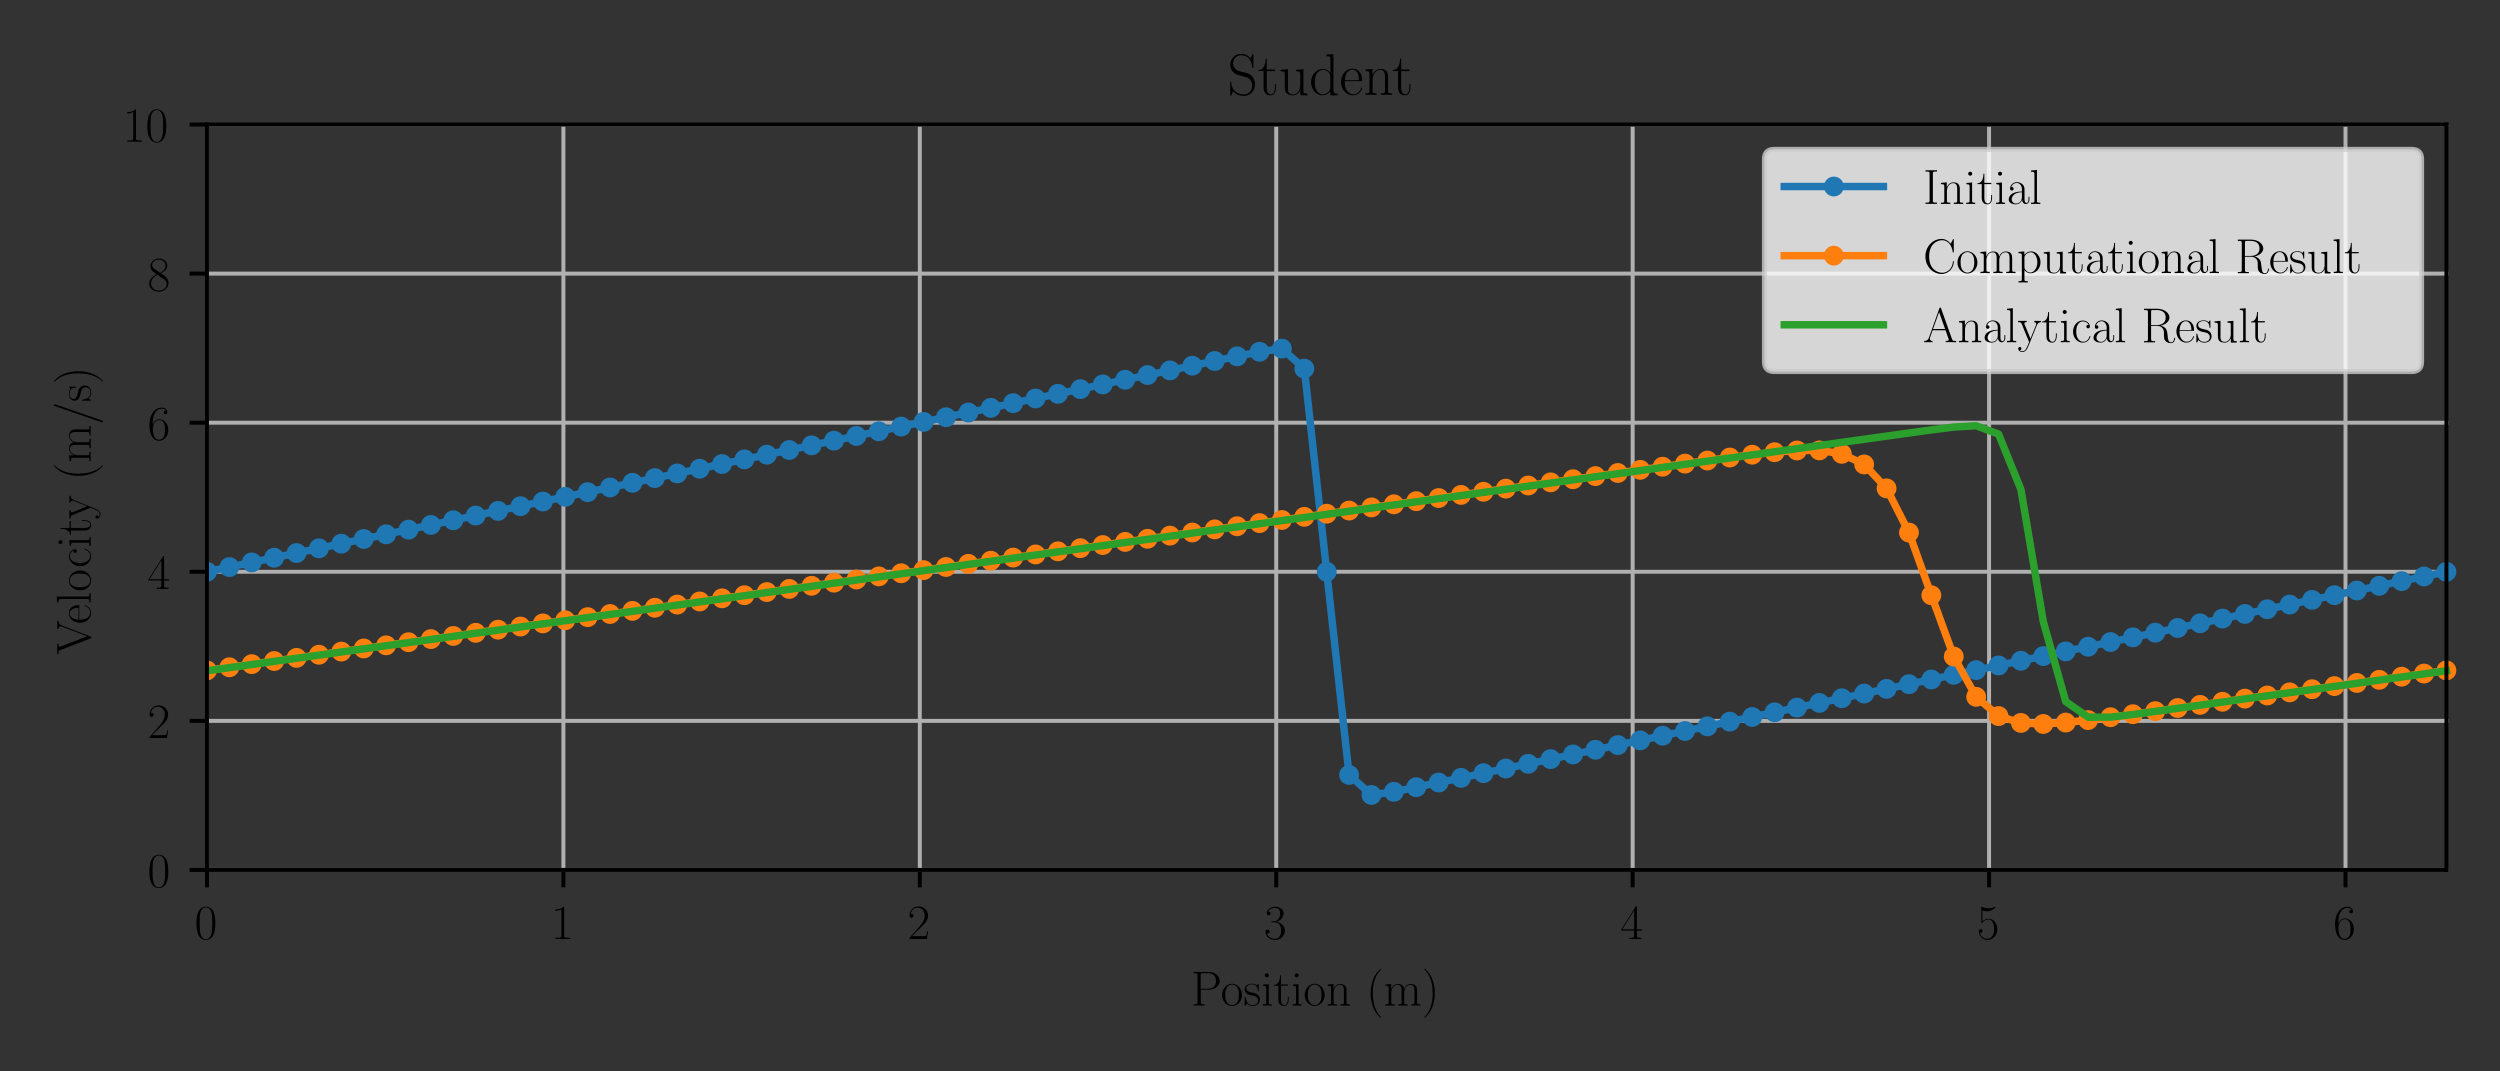 <?xml version="1.0" encoding="utf-8" standalone="no"?>
<!DOCTYPE svg PUBLIC "-//W3C//DTD SVG 1.1//EN"
  "http://www.w3.org/Graphics/SVG/1.1/DTD/svg11.dtd">
<!-- Created with matplotlib (https://matplotlib.org/) -->
<svg height="50%" version="1.1" viewBox="0 0 504 216" width="50%" xmlns="http://www.w3.org/2000/svg" xmlns:xlink="http://www.w3.org/1999/xlink">
 <rect x="0" y="0" width="504" height="216" fill="#333333" stroke="none"/>
 <defs>
  <style type="text/css">
*{stroke-linecap:butt;stroke-linejoin:round;}
  </style>
 </defs>
 <g id="figure_1">
  <g id="patch_1">
   <path d="M 0 216 
L 504 216 
L 504 0 
L 0 0 
z
" style="fill:none;"/>
  </g>
  <g id="axes_1">
   <g id="patch_2">
    <path d="M 41.725 175.382 
L 493.2 175.382 
L 493.2 25.102 
L 41.725 25.102 
z
" style="fill:none;"/>
   </g>
   <g id="matplotlib.axis_1">
    <g id="xtick_1">
     <g id="line2d_1">
      <path clip-path="url(#p6818747435)" d="M 41.725 175.382 
L 41.725 25.102 
" style="fill:none;stroke:#b0b0b0;stroke-linecap:square;stroke-width:0.8;"/>
     </g>
     <g id="line2d_2">
      <defs>
       <path d="M 0 0 
L 0 3.5 
" id="m87ad974ccc" style="stroke:#000000;stroke-width:0.8;"/>
      </defs>
      <g>
       <use style="stroke:#000000;stroke-width:0.8;" x="41.725" xlink:href="#m87ad974ccc" y="175.382"/>
      </g>
     </g>
     <g id="text_1">
      <!-- $0$ -->
      <defs>
       <path d="M 42 31.641 
C 42 37.75 41.906 48.125 37.703 56.109 
C 34 63.109 28.094 65.594 22.906 65.594 
C 18.094 65.594 12 63.406 8.203 56.203 
C 4.203 48.719 3.797 39.438 3.797 31.641 
C 3.797 25.953 3.906 17.281 7 9.672 
C 11.297 -0.609 19 -2 22.906 -2 
C 27.5 -2 34.5 -0.109 38.594 9.375 
C 41.594 16.281 42 24.359 42 31.641 
z
M 22.906 -0.406 
C 16.5 -0.406 12.703 5.078 11.297 12.688 
C 10.203 18.562 10.203 27.156 10.203 32.75 
C 10.203 40.438 10.203 46.828 11.5 52.922 
C 13.406 61.391 19 64 22.906 64 
C 27 64 32.297 61.297 34.203 53.125 
C 35.5 47.438 35.594 40.734 35.594 32.75 
C 35.594 26.25 35.594 18.266 34.406 12.375 
C 32.297 1.484 26.406 -0.406 22.906 -0.406 
z
" id="CMR17-48"/>
      </defs>
      <g transform="translate(39.235 189.3)scale(0.1 -0.1)">
       <use transform="scale(0.996)" xlink:href="#CMR17-48"/>
      </g>
     </g>
    </g>
    <g id="xtick_2">
     <g id="line2d_3">
      <path clip-path="url(#p6818747435)" d="M 113.58 175.382 
L 113.58 25.102 
" style="fill:none;stroke:#b0b0b0;stroke-linecap:square;stroke-width:0.8;"/>
     </g>
     <g id="line2d_4">
      <g>
       <use style="stroke:#000000;stroke-width:0.8;" x="113.58" xlink:href="#m87ad974ccc" y="175.382"/>
      </g>
     </g>
     <g id="text_2">
      <!-- $1$ -->
      <defs>
       <path d="M 26.594 63.406 
C 26.594 65.5 26.5 65.5 25.094 65.5 
C 21.203 61.188 15.297 59.797 9.703 59.797 
C 9.406 59.797 8.906 59.797 8.797 59.5 
C 8.703 59.297 8.703 59.094 8.703 57 
C 11.797 57 17 57.594 21 59.984 
L 21 7.203 
C 21 3.688 20.797 2.5 12.203 2.5 
L 9.203 2.5 
L 9.203 0 
C 14 0 19 0 23.797 0 
C 28.594 0 33.594 0 38.406 0 
L 38.406 2.5 
L 35.406 2.5 
C 26.797 2.5 26.594 3.594 26.594 7.156 
z
" id="CMR17-49"/>
      </defs>
      <g transform="translate(111.089 189.3)scale(0.1 -0.1)">
       <use transform="scale(0.996)" xlink:href="#CMR17-49"/>
      </g>
     </g>
    </g>
    <g id="xtick_3">
     <g id="line2d_5">
      <path clip-path="url(#p6818747435)" d="M 185.434 175.382 
L 185.434 25.102 
" style="fill:none;stroke:#b0b0b0;stroke-linecap:square;stroke-width:0.8;"/>
     </g>
     <g id="line2d_6">
      <g>
       <use style="stroke:#000000;stroke-width:0.8;" x="185.434" xlink:href="#m87ad974ccc" y="175.382"/>
      </g>
     </g>
     <g id="text_3">
      <!-- $2$ -->
      <defs>
       <path d="M 41.703 15.453 
L 39.906 15.453 
C 38.906 8.375 38.094 7.172 37.703 6.562 
C 37.203 5.766 30 5.766 28.594 5.766 
L 9.406 5.766 
C 13 9.672 20 16.75 28.5 24.953 
C 34.594 30.734 41.703 37.531 41.703 47.422 
C 41.703 59.219 32.297 66 21.797 66 
C 10.797 66 4.094 56.312 4.094 47.344 
C 4.094 43.438 7 42.938 8.203 42.938 
C 9.203 42.938 12.203 43.547 12.203 47.031 
C 12.203 50.109 9.594 51 8.203 51 
C 7.594 51 7 50.906 6.594 50.703 
C 8.5 59.219 14.297 63.406 20.406 63.406 
C 29.094 63.406 34.797 56.516 34.797 47.422 
C 34.797 38.734 29.703 31.25 24 24.75 
L 4.094 2.281 
L 4.094 0 
L 39.297 0 
z
" id="CMR17-50"/>
      </defs>
      <g transform="translate(182.944 189.3)scale(0.1 -0.1)">
       <use transform="scale(0.996)" xlink:href="#CMR17-50"/>
      </g>
     </g>
    </g>
    <g id="xtick_4">
     <g id="line2d_7">
      <path clip-path="url(#p6818747435)" d="M 257.289 175.382 
L 257.289 25.102 
" style="fill:none;stroke:#b0b0b0;stroke-linecap:square;stroke-width:0.8;"/>
     </g>
     <g id="line2d_8">
      <g>
       <use style="stroke:#000000;stroke-width:0.8;" x="257.289" xlink:href="#m87ad974ccc" y="175.382"/>
      </g>
     </g>
     <g id="text_4">
      <!-- $3$ -->
      <defs>
       <path d="M 22.094 33.703 
C 31 33.703 34.906 25.969 34.906 17.031 
C 34.906 5 28.5 0.391 22.703 0.391 
C 17.406 0.391 8.797 3.031 6.094 10.828 
C 6.594 10.625 7.094 10.625 7.594 10.625 
C 10 10.625 11.797 12.219 11.797 14.812 
C 11.797 17.703 9.594 19 7.594 19 
C 5.906 19 3.297 18.203 3.297 14.469 
C 3.297 5.234 12.297 -2 22.906 -2 
C 34 -2 42.5 6.719 42.5 16.953 
C 42.5 26.672 34.5 33.703 25 34.797 
C 32.594 36.375 39.906 43.062 39.906 52.016 
C 39.906 59.688 32 65.297 23 65.297 
C 13.906 65.297 5.906 59.828 5.906 52.016 
C 5.906 48.594 8.5 48 9.797 48 
C 11.906 48 13.703 49.297 13.703 51.891 
C 13.703 54.469 11.906 55.766 9.797 55.766 
C 9.406 55.766 8.906 55.766 8.5 55.578 
C 11.406 61.859 19.297 63 22.797 63 
C 26.297 63 32.906 61.328 32.906 51.875 
C 32.906 49.109 32.5 44.188 29.094 39.844 
C 26.094 36 22.703 36 19.406 35.688 
C 18.906 35.688 16.594 35.453 16.203 35.453 
C 15.5 35.359 15.094 35.266 15.094 34.5 
C 15.094 33.797 15.203 33.703 17.203 33.703 
z
" id="CMR17-51"/>
      </defs>
      <g transform="translate(254.798 189.3)scale(0.1 -0.1)">
       <use transform="scale(0.996)" xlink:href="#CMR17-51"/>
      </g>
     </g>
    </g>
    <g id="xtick_5">
     <g id="line2d_9">
      <path clip-path="url(#p6818747435)" d="M 329.143 175.382 
L 329.143 25.102 
" style="fill:none;stroke:#b0b0b0;stroke-linecap:square;stroke-width:0.8;"/>
     </g>
     <g id="line2d_10">
      <g>
       <use style="stroke:#000000;stroke-width:0.8;" x="329.143" xlink:href="#m87ad974ccc" y="175.382"/>
      </g>
     </g>
     <g id="text_5">
      <!-- $4$ -->
      <defs>
       <path d="M 33.594 64.406 
C 33.594 66.5 33.5 66.5 31.703 66.5 
L 2 19.594 
L 2 17 
L 27.797 17 
L 27.797 7.141 
C 27.797 3.5 27.594 2.5 20.594 2.5 
L 18.703 2.5 
L 18.703 0 
C 21.906 0 27.297 0 30.703 0 
C 34.094 0 39.5 0 42.703 0 
L 42.703 2.5 
L 40.797 2.5 
C 33.797 2.5 33.594 3.5 33.594 7.141 
L 33.594 17 
L 43.797 17 
L 43.797 19.594 
L 33.594 19.594 
z
M 28.094 57.859 
L 28.094 19.594 
L 4 19.594 
z
" id="CMR17-52"/>
      </defs>
      <g transform="translate(326.652 189.3)scale(0.1 -0.1)">
       <use transform="scale(0.996)" xlink:href="#CMR17-52"/>
      </g>
     </g>
    </g>
    <g id="xtick_6">
     <g id="line2d_11">
      <path clip-path="url(#p6818747435)" d="M 400.997 175.382 
L 400.997 25.102 
" style="fill:none;stroke:#b0b0b0;stroke-linecap:square;stroke-width:0.8;"/>
     </g>
     <g id="line2d_12">
      <g>
       <use style="stroke:#000000;stroke-width:0.8;" x="400.997" xlink:href="#m87ad974ccc" y="175.382"/>
      </g>
     </g>
     <g id="text_6">
      <!-- $5$ -->
      <defs>
       <path d="M 11.406 57.688 
C 12.406 57.281 16.5 56 20.703 56 
C 30 56 35.094 61.109 38 64.062 
C 38 64.953 38 65.5 37.406 65.5 
C 37.297 65.5 37.094 65.5 36.297 65.047 
C 32.797 63.406 28.703 62.078 23.703 62.078 
C 20.703 62.078 16.203 62.484 11.297 64.672 
C 10.203 65.172 10 65.172 9.906 65.172 
C 9.406 65.172 9.297 65.062 9.297 63.078 
L 9.297 34.422 
C 9.297 32.641 9.297 32.141 10.297 32.141 
C 10.797 32.141 11 32.344 11.5 33.031 
C 14.703 37.516 19.094 39.406 24.094 39.406 
C 27.594 39.406 35.094 37.219 35.094 20.141 
C 35.094 16.953 35.094 11.172 32.094 6.578 
C 29.594 2.484 25.703 0.391 21.406 0.391 
C 14.797 0.391 8.094 5 6.297 12.719 
C 6.703 12.609 7.5 12.422 7.906 12.422 
C 9.203 12.422 11.703 13.125 11.703 16.219 
C 11.703 18.906 9.797 20 7.906 20 
C 5.594 20 4.094 18.594 4.094 15.797 
C 4.094 7.094 11 -2 21.594 -2 
C 31.906 -2 41.703 6.875 41.703 19.75 
C 41.703 31.719 33.906 41 24.203 41 
C 19.094 41 14.797 39.109 11.406 35.531 
z
" id="CMR17-53"/>
      </defs>
      <g transform="translate(398.507 189.3)scale(0.1 -0.1)">
       <use transform="scale(0.996)" xlink:href="#CMR17-53"/>
      </g>
     </g>
    </g>
    <g id="xtick_7">
     <g id="line2d_13">
      <path clip-path="url(#p6818747435)" d="M 472.852 175.382 
L 472.852 25.102 
" style="fill:none;stroke:#b0b0b0;stroke-linecap:square;stroke-width:0.8;"/>
     </g>
     <g id="line2d_14">
      <g>
       <use style="stroke:#000000;stroke-width:0.8;" x="472.852" xlink:href="#m87ad974ccc" y="175.382"/>
      </g>
     </g>
     <g id="text_7">
      <!-- $6$ -->
      <defs>
       <path d="M 10.594 34 
C 10.594 57.656 21.797 63 28.297 63 
C 30.406 63 35.5 62.641 37.5 59 
C 35.906 59 32.906 59 32.906 55.516 
C 32.906 52.828 35.094 51.922 36.5 51.922 
C 37.406 51.922 40.094 52.312 40.094 55.625 
C 40.094 61.781 35.094 65.297 28.203 65.297 
C 16.297 65.297 3.797 52.969 3.797 31 
C 3.797 3.953 15.094 -2 23.094 -2 
C 32.797 -2 42 6.672 42 20.047 
C 42 32.516 33.906 41.594 23.703 41.594 
C 17.594 41.594 13.094 37.609 10.594 30.625 
z
M 23.094 0.391 
C 10.797 0.391 10.797 18.75 10.797 22.438 
C 10.797 29.625 14.203 40 23.5 40 
C 25.203 40 30.094 40 33.406 33.125 
C 35.203 29.219 35.203 25.141 35.203 20.141 
C 35.203 14.75 35.203 10.781 33.094 6.781 
C 30.906 2.672 27.703 0.391 23.094 0.391 
z
" id="CMR17-54"/>
      </defs>
      <g transform="translate(470.361 189.3)scale(0.1 -0.1)">
       <use transform="scale(0.996)" xlink:href="#CMR17-54"/>
      </g>
     </g>
    </g>
    <g id="text_8">
     <!-- Position (m) -->
     <defs>
      <path d="M 19.797 31.906 
L 35.797 31.906 
C 48.703 31.906 58.094 40.281 58.094 49.75 
C 58.094 59.234 48.906 68 35.797 68 
L 5.203 68 
L 5.203 65.406 
C 12.094 65.406 13.203 65.406 13.203 60.922 
L 13.203 6.969 
C 13.203 2.5 12.094 2.5 5.203 2.5 
L 5.203 0 
C 8.094 0 13.406 0 16.5 0 
C 19.594 0 24.906 0 27.797 0 
L 27.797 2.5 
C 20.906 2.5 19.797 2.5 19.797 6.969 
z
M 19.594 34 
L 19.594 61.531 
C 19.594 64.922 19.797 65.406 23.797 65.406 
L 33.906 65.406 
C 46.797 65.406 50.5 58.031 50.5 49.75 
C 50.5 40.688 46.094 34 33.906 34 
z
" id="CMR17-80"/>
      <path d="M 43.094 21.188 
C 43.094 34 33.797 44 22.906 44 
C 12 44 2.703 34 2.703 21.188 
C 2.703 8.609 12 -1 22.906 -1 
C 33.797 -1 43.094 8.609 43.094 21.188 
z
M 22.906 0.797 
C 18.203 0.797 14.203 3.594 11.906 7.5 
C 9.406 11.984 9.094 17.594 9.094 22 
C 9.094 26.203 9.297 31.406 11.906 35.906 
C 13.906 39.203 17.797 42.406 22.906 42.406 
C 27.406 42.406 31.203 39.906 33.594 36.406 
C 36.703 31.703 36.703 25.109 36.703 22 
C 36.703 18.094 36.5 12.109 33.797 7.297 
C 31 2.703 26.703 0.797 22.906 0.797 
z
" id="CMR17-111"/>
      <path d="M 30.906 42.141 
C 30.906 43.953 30.797 44.047 30.203 44.047 
C 29.797 44.047 29.703 43.953 28.5 42.453 
C 28.203 42.047 27.297 41.031 27 40.641 
C 23.797 44.047 19.297 44.047 17.594 44.047 
C 6.5 44.047 2.5 38.234 2.5 32.438 
C 2.5 23.406 12.703 21.328 15.594 20.703 
C 21.906 19.422 24.094 19.016 26.203 17.203 
C 27.5 16.016 29.703 13.812 29.703 10.219 
C 29.703 6 27.297 0.594 18.094 0.594 
C 9.406 0.594 6.297 7.188 4.5 15.953 
C 4.203 17.344 4.203 17.453 3.406 17.453 
C 2.594 17.453 2.5 17.344 2.5 15.359 
L 2.5 0.984 
C 2.5 -0.797 2.594 -0.906 3.203 -0.906 
C 3.703 -0.906 3.797 -0.797 4.297 0 
C 4.906 0.891 6.406 3.297 7 4.312 
C 9 1.609 12.5 -1 18.094 -1 
C 28 -1 33.297 4.422 33.297 12.25 
C 33.297 17.375 30.594 20.078 29.297 21.281 
C 26.297 24.391 22.797 25.094 18.594 25.891 
C 13.094 27.109 6.094 28.516 6.094 34.641 
C 6.094 37.234 7.5 42.766 17.594 42.766 
C 28.297 42.766 28.906 32.719 29.094 29.5 
C 29.203 29 29.703 28.891 30 28.891 
C 30.906 28.891 30.906 29.203 30.906 30.906 
z
" id="CMR17-115"/>
      <path d="M 15.5 61.078 
C 15.5 63.266 13.703 65.156 11.406 65.156 
C 9.203 65.156 7.297 63.375 7.297 61.078 
C 7.297 58.891 9.094 57 11.406 57 
C 13.594 57 15.5 58.797 15.5 61.078 
z
M 3.797 42.281 
L 3.797 39.703 
C 9.406 39.703 10.203 39.094 10.203 34.328 
L 10.203 6.672 
C 10.203 2.875 9.797 2.391 3.406 2.391 
L 3.406 -0.203 
C 5.797 0 10.094 0 12.594 0 
C 15 0 19.094 0 21.406 -0.203 
L 21.406 2.391 
C 15.5 2.391 15.297 2.984 15.297 6.562 
L 15.297 43.375 
z
" id="CMR17-105"/>
      <path d="M 15.094 40 
L 29.094 40 
L 29.094 42.578 
L 15.094 42.578 
L 15.094 61 
L 13.297 61 
C 13.094 50.703 9.594 41.688 1.094 41.688 
L 1.094 40 
L 9.797 40 
L 9.797 12.047 
C 9.797 10.156 9.797 -1 21.406 -1 
C 27.297 -1 30.703 4.781 30.703 12.141 
L 30.703 17.812 
L 28.906 17.812 
L 28.906 12.234 
C 28.906 5.375 26.203 0.797 22 0.797 
C 19.094 0.797 15.094 2.781 15.094 11.844 
z
" id="CMR17-116"/>
      <path d="M 41.5 30.203 
C 41.5 35.297 40.5 43.594 28.703 43.594 
C 20.797 43.594 16.703 37.5 15.203 33.5 
L 15.094 33.5 
L 15.094 43.594 
L 3.297 42.5 
L 3.297 39.906 
C 9.203 39.906 10.094 39.297 10.094 34.5 
L 10.094 6.688 
C 10.094 2.875 9.703 2.391 3.297 2.391 
L 3.297 -0.203 
C 5.703 0 10.094 0 12.703 0 
C 15.297 0 19.797 0 22.203 -0.203 
L 22.203 2.391 
C 15.797 2.391 15.406 2.781 15.406 6.688 
L 15.406 25.906 
C 15.406 35.109 21 42 28 42 
C 35.406 42 36.203 35.406 36.203 30.594 
L 36.203 6.688 
C 36.203 2.875 35.797 2.391 29.406 2.391 
L 29.406 -0.203 
C 31.797 0 36.203 0 38.797 0 
C 41.406 0 45.906 0 48.297 -0.203 
L 48.297 2.391 
C 41.906 2.391 41.5 2.781 41.5 6.688 
z
" id="CMR17-110"/>
      <path d="M 30.594 -24.391 
C 30.594 -24.297 30.594 -24.094 30.297 -23.797 
C 25.703 -19.125 13.406 -6.359 13.406 24.703 
C 13.406 55.766 25.5 68.422 30.406 73.391 
C 30.406 73.5 30.594 73.703 30.594 74 
C 30.594 74.297 30.297 74.5 29.906 74.5 
C 28.797 74.5 20.297 67.125 15.406 56.156 
C 10.406 45.109 9 34.359 9 24.812 
C 9 17.625 9.703 5.484 15.703 -7.359 
C 20.5 -17.734 28.703 -25 29.906 -25 
C 30.406 -25 30.594 -24.797 30.594 -24.391 
z
" id="CMR17-40"/>
      <path d="M 67.594 30.203 
C 67.594 35.188 66.703 43.594 54.797 43.594 
C 48 43.594 43.297 39 41.5 33.609 
L 41.406 33.609 
C 40.203 41.812 34.297 43.594 28.703 43.594 
C 20.797 43.594 16.703 37.5 15.203 33.5 
L 15.094 33.5 
L 15.094 43.594 
L 3.297 42.5 
L 3.297 39.906 
C 9.203 39.906 10.094 39.297 10.094 34.5 
L 10.094 6.688 
C 10.094 2.875 9.703 2.391 3.297 2.391 
L 3.297 -0.203 
C 5.703 0 10.094 0 12.703 0 
C 15.297 0 19.797 0 22.203 -0.203 
L 22.203 2.391 
C 15.797 2.391 15.406 2.781 15.406 6.688 
L 15.406 25.906 
C 15.406 35.109 21 42 28 42 
C 35.406 42 36.203 35.406 36.203 30.594 
L 36.203 6.688 
C 36.203 2.875 35.797 2.391 29.406 2.391 
L 29.406 -0.203 
C 31.797 0 36.203 0 38.797 0 
C 41.406 0 45.906 0 48.297 -0.203 
L 48.297 2.391 
C 41.906 2.391 41.5 2.781 41.5 6.688 
L 41.5 25.906 
C 41.5 35.109 47.094 42 54.094 42 
C 61.5 42 62.297 35.406 62.297 30.594 
L 62.297 6.688 
C 62.297 2.875 61.906 2.391 55.5 2.391 
L 55.5 -0.203 
C 57.906 0 62.297 0 64.906 0 
C 67.5 0 72 0 74.406 -0.203 
L 74.406 2.391 
C 68 2.391 67.594 2.781 67.594 6.688 
z
" id="CMR17-109"/>
      <path d="M 26.297 24.703 
C 26.297 31.875 25.594 44.016 19.594 56.859 
C 14.797 67.234 6.594 74.5 5.406 74.5 
C 5.094 74.5 4.703 74.391 4.703 73.891 
C 4.703 73.703 4.797 73.594 4.906 73.391 
C 9.703 68.406 21.906 55.75 21.906 24.75 
C 21.906 -6.359 9.797 -19.016 4.906 -24.016 
C 4.797 -24.203 4.703 -24.312 4.703 -24.5 
C 4.703 -25 5.094 -25 5.406 -25 
C 6.5 -25 15 -17.625 19.906 -6.656 
C 24.906 4.391 26.297 15.141 26.297 24.703 
z
" id="CMR17-41"/>
     </defs>
     <g transform="translate(240.107 202.709)scale(0.1 -0.1)">
      <use transform="scale(0.996)" xlink:href="#CMR17-80"/>
      <use transform="translate(59.984 0)scale(0.996)" xlink:href="#CMR17-111"/>
      <use transform="translate(105.674 0)scale(0.996)" xlink:href="#CMR17-115"/>
      <use transform="translate(141.476 0)scale(0.996)" xlink:href="#CMR17-105"/>
      <use transform="translate(166.347 0)scale(0.996)" xlink:href="#CMR17-116"/>
      <use transform="translate(201.627 0)scale(0.996)" xlink:href="#CMR17-105"/>
      <use transform="translate(226.499 0)scale(0.996)" xlink:href="#CMR17-111"/>
      <use transform="translate(272.189 0)scale(0.996)" xlink:href="#CMR17-110"/>
      <use transform="translate(353.16 0)scale(0.996)" xlink:href="#CMR17-40"/>
      <use transform="translate(388.441 0)scale(0.996)" xlink:href="#CMR17-109"/>
      <use transform="translate(465.361 0)scale(0.996)" xlink:href="#CMR17-41"/>
     </g>
    </g>
   </g>
   <g id="matplotlib.axis_2">
    <g id="ytick_1">
     <g id="line2d_15">
      <path clip-path="url(#p6818747435)" d="M 41.725 175.382 
L 493.2 175.382 
" style="fill:none;stroke:#b0b0b0;stroke-linecap:square;stroke-width:0.8;"/>
     </g>
     <g id="line2d_16">
      <defs>
       <path d="M 0 0 
L -3.5 0 
" id="m3e2218131b" style="stroke:#000000;stroke-width:0.8;"/>
      </defs>
      <g>
       <use style="stroke:#000000;stroke-width:0.8;" x="41.725" xlink:href="#m3e2218131b" y="175.382"/>
      </g>
     </g>
     <g id="text_9">
      <!-- $0$ -->
      <g transform="translate(29.744 178.841)scale(0.1 -0.1)">
       <use transform="scale(0.996)" xlink:href="#CMR17-48"/>
      </g>
     </g>
    </g>
    <g id="ytick_2">
     <g id="line2d_17">
      <path clip-path="url(#p6818747435)" d="M 41.725 145.326 
L 493.2 145.326 
" style="fill:none;stroke:#b0b0b0;stroke-linecap:square;stroke-width:0.8;"/>
     </g>
     <g id="line2d_18">
      <g>
       <use style="stroke:#000000;stroke-width:0.8;" x="41.725" xlink:href="#m3e2218131b" y="145.326"/>
      </g>
     </g>
     <g id="text_10">
      <!-- $2$ -->
      <g transform="translate(29.744 148.785)scale(0.1 -0.1)">
       <use transform="scale(0.996)" xlink:href="#CMR17-50"/>
      </g>
     </g>
    </g>
    <g id="ytick_3">
     <g id="line2d_19">
      <path clip-path="url(#p6818747435)" d="M 41.725 115.27 
L 493.2 115.27 
" style="fill:none;stroke:#b0b0b0;stroke-linecap:square;stroke-width:0.8;"/>
     </g>
     <g id="line2d_20">
      <g>
       <use style="stroke:#000000;stroke-width:0.8;" x="41.725" xlink:href="#m3e2218131b" y="115.27"/>
      </g>
     </g>
     <g id="text_11">
      <!-- $4$ -->
      <g transform="translate(29.744 118.729)scale(0.1 -0.1)">
       <use transform="scale(0.996)" xlink:href="#CMR17-52"/>
      </g>
     </g>
    </g>
    <g id="ytick_4">
     <g id="line2d_21">
      <path clip-path="url(#p6818747435)" d="M 41.725 85.214 
L 493.2 85.214 
" style="fill:none;stroke:#b0b0b0;stroke-linecap:square;stroke-width:0.8;"/>
     </g>
     <g id="line2d_22">
      <g>
       <use style="stroke:#000000;stroke-width:0.8;" x="41.725" xlink:href="#m3e2218131b" y="85.214"/>
      </g>
     </g>
     <g id="text_12">
      <!-- $6$ -->
      <g transform="translate(29.744 88.673)scale(0.1 -0.1)">
       <use transform="scale(0.996)" xlink:href="#CMR17-54"/>
      </g>
     </g>
    </g>
    <g id="ytick_5">
     <g id="line2d_23">
      <path clip-path="url(#p6818747435)" d="M 41.725 55.158 
L 493.2 55.158 
" style="fill:none;stroke:#b0b0b0;stroke-linecap:square;stroke-width:0.8;"/>
     </g>
     <g id="line2d_24">
      <g>
       <use style="stroke:#000000;stroke-width:0.8;" x="41.725" xlink:href="#m3e2218131b" y="55.158"/>
      </g>
     </g>
     <g id="text_13">
      <!-- $8$ -->
      <defs>
       <path d="M 27.203 35.375 
C 33.5 38.547 39.906 43.328 39.906 50.984 
C 39.906 60.016 31.094 65.297 23 65.297 
C 13.906 65.297 5.906 58.734 5.906 49.688 
C 5.906 47.203 6.5 42.922 10.406 39.141 
C 11.406 38.156 15.594 35.172 18.297 33.281 
C 13.797 30.984 3.297 25.531 3.297 14.594 
C 3.297 4.359 13.094 -2 22.797 -2 
C 33.5 -2 42.5 5.656 42.5 15.781 
C 42.5 24.844 36.406 29.016 32.406 31.703 
z
M 14.094 44.094 
C 13.297 44.594 9.297 47.672 9.297 52.359 
C 9.297 58.422 15.594 63 22.797 63 
C 30.703 63 36.5 57.438 36.5 50.969 
C 36.5 41.703 26.094 36.422 25.594 36.422 
C 25.5 36.422 25.406 36.422 24.594 37.031 
z
M 32.5 23.734 
C 34 22.641 38.797 19.375 38.797 13.297 
C 38.797 5.953 31.406 0.391 23 0.391 
C 13.906 0.391 7 6.844 7 14.688 
C 7 22.547 13.094 29.094 20 32.188 
z
" id="CMR17-56"/>
      </defs>
      <g transform="translate(29.744 58.617)scale(0.1 -0.1)">
       <use transform="scale(0.996)" xlink:href="#CMR17-56"/>
      </g>
     </g>
    </g>
    <g id="ytick_6">
     <g id="line2d_25">
      <path clip-path="url(#p6818747435)" d="M 41.725 25.102 
L 493.2 25.102 
" style="fill:none;stroke:#b0b0b0;stroke-linecap:square;stroke-width:0.8;"/>
     </g>
     <g id="line2d_26">
      <g>
       <use style="stroke:#000000;stroke-width:0.8;" x="41.725" xlink:href="#m3e2218131b" y="25.102"/>
      </g>
     </g>
     <g id="text_14">
      <!-- $10$ -->
      <g transform="translate(24.763 28.561)scale(0.1 -0.1)">
       <use transform="scale(0.996)" xlink:href="#CMR17-49"/>
       <use transform="translate(45.69 0)scale(0.996)" xlink:href="#CMR17-48"/>
      </g>
     </g>
    </g>
    <g id="text_15">
     <!-- Velocity (m/s) -->
     <defs>
      <path d="M 59 58.516 
C 59.906 60.719 61.5 65 68.203 65 
L 68.203 67.688 
C 65.906 67.484 63.297 67.484 60.797 67.484 
C 58.406 67.484 54.297 67.484 52 67.688 
L 52 65 
C 57 65 57.203 61.5 57.203 60.906 
C 57.203 59.797 56.906 59.109 56.594 58.312 
L 36.906 6.969 
L 16.297 60.719 
C 16 61.422 15.797 61.922 15.797 62.406 
C 15.797 65 19.797 65 21.906 65 
L 21.906 67.484 
C 18.703 67.484 14 67.484 10.703 67.484 
C 8.094 67.484 3.406 67.484 1 67.688 
L 1 65 
C 6.797 65 7.906 64.609 9.094 61.422 
L 32.906 -0.406 
C 33.406 -1.797 33.5 -2 34.594 -2 
C 35.703 -2 35.797 -1.797 36.297 -0.406 
z
" id="CMR17-86"/>
      <path d="M 38.094 23 
C 38.5 23.406 38.5 23.609 38.5 24.625 
C 38.5 34.969 33.094 44 21.703 44 
C 11.094 44 2.703 33.891 2.703 21.609 
C 2.703 8.609 12.203 -1 22.797 -1 
C 34 -1 38.406 9.484 38.406 11.562 
C 38.406 12.25 37.797 12.25 37.594 12.25 
C 36.906 12.25 36.797 12.047 36.406 10.875 
C 34.203 4.141 28.703 0.797 23.5 0.797 
C 19.203 0.797 14.906 3.172 12.203 7.5 
C 9.094 12.547 9.094 18.375 9.094 23 
z
M 9.203 24.5 
C 9.906 39.141 17.594 42.406 21.594 42.406 
C 28.406 42.406 33 35.891 33.094 24.5 
z
" id="CMR17-101"/>
      <path d="M 15.297 68.688 
L 3.406 67.594 
L 3.406 65 
C 9.297 65 10.203 64.406 10.203 59.641 
L 10.203 6.656 
C 10.203 2.875 9.797 2.391 3.406 2.391 
L 3.406 -0.203 
C 5.797 0 10.203 0 12.703 0 
C 15.297 0 19.703 0 22.094 -0.203 
L 22.094 2.391 
C 15.703 2.391 15.297 2.781 15.297 6.656 
z
" id="CMR17-108"/>
      <path d="M 34.906 35 
C 33 35 30.203 35 30.203 31.516 
C 30.203 28.719 32.5 27.922 33.797 27.922 
C 34.5 27.922 37.406 28.234 37.406 31.625 
C 37.406 38.547 30.594 43.797 22.906 43.797 
C 12.297 43.797 3.297 34.031 3.297 21.297 
C 3.297 8.062 12.703 -1 22.906 -1 
C 35.297 -1 38.406 10.578 38.406 11.688 
C 38.406 12.094 38.297 12.391 37.594 12.391 
C 36.906 12.391 36.797 12.297 36.406 10.984 
C 33.797 2.812 28.094 0.797 23.797 0.797 
C 17.406 0.797 9.703 6.672 9.703 21.391 
C 9.703 36.531 17.094 42 23 42 
C 26.906 42 32.703 40.203 34.906 35 
z
" id="CMR17-99"/>
      <path d="M 39 34.328 
C 41.5 40.406 46 40.406 47.406 40.406 
L 47.406 43 
C 45.5 43 43 43 41.094 43 
C 39 43 35.703 43 33.703 43.094 
L 33.703 40.5 
C 37.5 40.203 37.594 37.406 37.594 36.609 
C 37.594 35.625 37.406 35.125 36.906 33.922 
L 26 7.016 
L 14.094 36.031 
C 13.594 37.219 13.594 37.906 13.594 38.016 
C 13.594 40.203 15.906 40.406 18.297 40.406 
L 18.297 43.094 
C 15.906 43 11.594 43 9.094 43 
C 6.406 43 3.203 43 1 43.094 
L 1 40.406 
C 6.406 40.406 7 39.906 8.297 36.719 
L 23.203 0.234 
C 18.703 -11.531 16.094 -18.406 9.797 -18.406 
C 8.703 -18.406 6.203 -18.109 4.406 -16.312 
C 6.703 -16.109 7.703 -14.719 7.703 -13.016 
C 7.703 -11.328 6.5 -9.828 4.5 -9.828 
C 2.297 -9.828 1.203 -11.328 1.203 -13.125 
C 1.203 -17.109 5.297 -20 9.797 -20 
C 15.594 -20 19.203 -14.406 21.203 -9.438 
z
" id="CMR17-121"/>
      <path d="M 40.703 71.016 
C 41.203 72.297 41.203 72.5 41.203 72.703 
C 41.203 73.891 40.297 74.5 39.5 74.5 
C 38.297 74.5 37.906 73.703 37.5 72.5 
L 5.094 -21.516 
C 4.594 -22.812 4.594 -23.016 4.594 -23.219 
C 4.594 -24.406 5.5 -25 6.297 -25 
C 7.5 -25 7.906 -24.203 8.297 -23.016 
z
" id="CMR17-47"/>
     </defs>
     <g transform="translate(18.272 131.956)rotate(-90)scale(0.1 -0.1)">
      <use transform="scale(0.996)" xlink:href="#CMR17-86"/>
      <use transform="translate(61.265 0)scale(0.996)" xlink:href="#CMR17-101"/>
      <use transform="translate(101.751 0)scale(0.996)" xlink:href="#CMR17-108"/>
      <use transform="translate(126.622 0)scale(0.996)" xlink:href="#CMR17-111"/>
      <use transform="translate(174.915 0)scale(0.996)" xlink:href="#CMR17-99"/>
      <use transform="translate(215.4 0)scale(0.996)" xlink:href="#CMR17-105"/>
      <use transform="translate(240.272 0)scale(0.996)" xlink:href="#CMR17-116"/>
      <use transform="translate(272.95 0)scale(0.996)" xlink:href="#CMR17-121"/>
      <use transform="translate(351.319 0)scale(0.996)" xlink:href="#CMR17-40"/>
      <use transform="translate(386.599 0)scale(0.996)" xlink:href="#CMR17-109"/>
      <use transform="translate(463.519 0)scale(0.996)" xlink:href="#CMR17-47"/>
      <use transform="translate(509.21 0)scale(0.996)" xlink:href="#CMR17-115"/>
      <use transform="translate(545.011 0)scale(0.996)" xlink:href="#CMR17-41"/>
     </g>
    </g>
   </g>
   <g id="line2d_27">
    <path clip-path="url(#p6818747435)" d="M 41.725 115.27 
L 46.24 114.326 
L 50.755 113.381 
L 55.27 112.437 
L 59.784 111.493 
L 64.299 110.549 
L 68.814 109.604 
L 73.329 108.66 
L 77.843 107.716 
L 82.358 106.772 
L 86.873 105.828 
L 91.388 104.883 
L 95.902 103.939 
L 100.417 102.995 
L 104.932 102.051 
L 109.447 101.106 
L 113.961 100.162 
L 118.476 99.218 
L 122.991 98.274 
L 127.506 97.329 
L 132.02 96.385 
L 136.535 95.441 
L 141.05 94.497 
L 145.564 93.553 
L 150.079 92.608 
L 154.594 91.664 
L 159.109 90.72 
L 163.623 89.776 
L 168.138 88.831 
L 172.653 87.887 
L 177.168 86.943 
L 181.682 85.999 
L 186.197 85.054 
L 190.712 84.11 
L 195.227 83.166 
L 199.741 82.222 
L 204.256 81.277 
L 208.771 80.333 
L 213.286 79.389 
L 217.8 78.445 
L 222.315 77.501 
L 226.83 76.556 
L 231.345 75.612 
L 235.859 74.668 
L 240.374 73.724 
L 244.889 72.779 
L 249.404 71.836 
L 253.918 70.911 
L 258.433 70.281 
L 262.948 74.315 
L 267.463 115.27 
L 271.977 156.225 
L 276.492 160.259 
L 281.007 159.629 
L 285.522 158.703 
L 290.036 157.76 
L 294.551 156.816 
L 299.066 155.872 
L 303.581 154.928 
L 308.095 153.983 
L 312.61 153.039 
L 317.125 152.095 
L 321.64 151.151 
L 326.154 150.207 
L 330.669 149.262 
L 335.184 148.318 
L 339.699 147.374 
L 344.213 146.43 
L 348.728 145.485 
L 353.243 144.541 
L 357.758 143.597 
L 362.272 142.653 
L 366.787 141.708 
L 371.302 140.764 
L 375.817 139.82 
L 380.331 138.876 
L 384.846 137.931 
L 389.361 136.987 
L 393.876 136.043 
L 398.39 135.099 
L 402.905 134.155 
L 407.42 133.21 
L 411.935 132.266 
L 416.449 131.322 
L 420.964 130.378 
L 425.479 129.433 
L 429.994 128.489 
L 434.508 127.545 
L 439.023 126.601 
L 443.538 125.656 
L 448.053 124.712 
L 452.567 123.768 
L 457.082 122.824 
L 461.597 121.88 
L 466.112 120.935 
L 470.626 119.991 
L 475.141 119.047 
L 479.656 118.103 
L 484.171 117.158 
L 488.685 116.214 
L 493.2 115.27 
" style="fill:none;stroke:#1f77b4;stroke-linecap:square;stroke-width:1.5;"/>
    <defs>
     <path d="M 0 1.5 
C 0.398 1.5 0.779 1.342 1.061 1.061 
C 1.342 0.779 1.5 0.398 1.5 0 
C 1.5 -0.398 1.342 -0.779 1.061 -1.061 
C 0.779 -1.342 0.398 -1.5 0 -1.5 
C -0.398 -1.5 -0.779 -1.342 -1.061 -1.061 
C -1.342 -0.779 -1.5 -0.398 -1.5 0 
C -1.5 0.398 -1.342 0.779 -1.061 1.061 
C -0.779 1.342 -0.398 1.5 0 1.5 
z
" id="m55f36fa046" style="stroke:#1f77b4;"/>
    </defs>
    <g clip-path="url(#p6818747435)">
     <use style="fill:#1f77b4;stroke:#1f77b4;" x="41.725" xlink:href="#m55f36fa046" y="115.27"/>
     <use style="fill:#1f77b4;stroke:#1f77b4;" x="46.24" xlink:href="#m55f36fa046" y="114.326"/>
     <use style="fill:#1f77b4;stroke:#1f77b4;" x="50.755" xlink:href="#m55f36fa046" y="113.381"/>
     <use style="fill:#1f77b4;stroke:#1f77b4;" x="55.27" xlink:href="#m55f36fa046" y="112.437"/>
     <use style="fill:#1f77b4;stroke:#1f77b4;" x="59.784" xlink:href="#m55f36fa046" y="111.493"/>
     <use style="fill:#1f77b4;stroke:#1f77b4;" x="64.299" xlink:href="#m55f36fa046" y="110.549"/>
     <use style="fill:#1f77b4;stroke:#1f77b4;" x="68.814" xlink:href="#m55f36fa046" y="109.604"/>
     <use style="fill:#1f77b4;stroke:#1f77b4;" x="73.329" xlink:href="#m55f36fa046" y="108.66"/>
     <use style="fill:#1f77b4;stroke:#1f77b4;" x="77.843" xlink:href="#m55f36fa046" y="107.716"/>
     <use style="fill:#1f77b4;stroke:#1f77b4;" x="82.358" xlink:href="#m55f36fa046" y="106.772"/>
     <use style="fill:#1f77b4;stroke:#1f77b4;" x="86.873" xlink:href="#m55f36fa046" y="105.828"/>
     <use style="fill:#1f77b4;stroke:#1f77b4;" x="91.388" xlink:href="#m55f36fa046" y="104.883"/>
     <use style="fill:#1f77b4;stroke:#1f77b4;" x="95.902" xlink:href="#m55f36fa046" y="103.939"/>
     <use style="fill:#1f77b4;stroke:#1f77b4;" x="100.417" xlink:href="#m55f36fa046" y="102.995"/>
     <use style="fill:#1f77b4;stroke:#1f77b4;" x="104.932" xlink:href="#m55f36fa046" y="102.051"/>
     <use style="fill:#1f77b4;stroke:#1f77b4;" x="109.447" xlink:href="#m55f36fa046" y="101.106"/>
     <use style="fill:#1f77b4;stroke:#1f77b4;" x="113.961" xlink:href="#m55f36fa046" y="100.162"/>
     <use style="fill:#1f77b4;stroke:#1f77b4;" x="118.476" xlink:href="#m55f36fa046" y="99.218"/>
     <use style="fill:#1f77b4;stroke:#1f77b4;" x="122.991" xlink:href="#m55f36fa046" y="98.274"/>
     <use style="fill:#1f77b4;stroke:#1f77b4;" x="127.506" xlink:href="#m55f36fa046" y="97.329"/>
     <use style="fill:#1f77b4;stroke:#1f77b4;" x="132.02" xlink:href="#m55f36fa046" y="96.385"/>
     <use style="fill:#1f77b4;stroke:#1f77b4;" x="136.535" xlink:href="#m55f36fa046" y="95.441"/>
     <use style="fill:#1f77b4;stroke:#1f77b4;" x="141.05" xlink:href="#m55f36fa046" y="94.497"/>
     <use style="fill:#1f77b4;stroke:#1f77b4;" x="145.564" xlink:href="#m55f36fa046" y="93.553"/>
     <use style="fill:#1f77b4;stroke:#1f77b4;" x="150.079" xlink:href="#m55f36fa046" y="92.608"/>
     <use style="fill:#1f77b4;stroke:#1f77b4;" x="154.594" xlink:href="#m55f36fa046" y="91.664"/>
     <use style="fill:#1f77b4;stroke:#1f77b4;" x="159.109" xlink:href="#m55f36fa046" y="90.72"/>
     <use style="fill:#1f77b4;stroke:#1f77b4;" x="163.623" xlink:href="#m55f36fa046" y="89.776"/>
     <use style="fill:#1f77b4;stroke:#1f77b4;" x="168.138" xlink:href="#m55f36fa046" y="88.831"/>
     <use style="fill:#1f77b4;stroke:#1f77b4;" x="172.653" xlink:href="#m55f36fa046" y="87.887"/>
     <use style="fill:#1f77b4;stroke:#1f77b4;" x="177.168" xlink:href="#m55f36fa046" y="86.943"/>
     <use style="fill:#1f77b4;stroke:#1f77b4;" x="181.682" xlink:href="#m55f36fa046" y="85.999"/>
     <use style="fill:#1f77b4;stroke:#1f77b4;" x="186.197" xlink:href="#m55f36fa046" y="85.054"/>
     <use style="fill:#1f77b4;stroke:#1f77b4;" x="190.712" xlink:href="#m55f36fa046" y="84.11"/>
     <use style="fill:#1f77b4;stroke:#1f77b4;" x="195.227" xlink:href="#m55f36fa046" y="83.166"/>
     <use style="fill:#1f77b4;stroke:#1f77b4;" x="199.741" xlink:href="#m55f36fa046" y="82.222"/>
     <use style="fill:#1f77b4;stroke:#1f77b4;" x="204.256" xlink:href="#m55f36fa046" y="81.277"/>
     <use style="fill:#1f77b4;stroke:#1f77b4;" x="208.771" xlink:href="#m55f36fa046" y="80.333"/>
     <use style="fill:#1f77b4;stroke:#1f77b4;" x="213.286" xlink:href="#m55f36fa046" y="79.389"/>
     <use style="fill:#1f77b4;stroke:#1f77b4;" x="217.8" xlink:href="#m55f36fa046" y="78.445"/>
     <use style="fill:#1f77b4;stroke:#1f77b4;" x="222.315" xlink:href="#m55f36fa046" y="77.501"/>
     <use style="fill:#1f77b4;stroke:#1f77b4;" x="226.83" xlink:href="#m55f36fa046" y="76.556"/>
     <use style="fill:#1f77b4;stroke:#1f77b4;" x="231.345" xlink:href="#m55f36fa046" y="75.612"/>
     <use style="fill:#1f77b4;stroke:#1f77b4;" x="235.859" xlink:href="#m55f36fa046" y="74.668"/>
     <use style="fill:#1f77b4;stroke:#1f77b4;" x="240.374" xlink:href="#m55f36fa046" y="73.724"/>
     <use style="fill:#1f77b4;stroke:#1f77b4;" x="244.889" xlink:href="#m55f36fa046" y="72.779"/>
     <use style="fill:#1f77b4;stroke:#1f77b4;" x="249.404" xlink:href="#m55f36fa046" y="71.836"/>
     <use style="fill:#1f77b4;stroke:#1f77b4;" x="253.918" xlink:href="#m55f36fa046" y="70.911"/>
     <use style="fill:#1f77b4;stroke:#1f77b4;" x="258.433" xlink:href="#m55f36fa046" y="70.281"/>
     <use style="fill:#1f77b4;stroke:#1f77b4;" x="262.948" xlink:href="#m55f36fa046" y="74.315"/>
     <use style="fill:#1f77b4;stroke:#1f77b4;" x="267.463" xlink:href="#m55f36fa046" y="115.27"/>
     <use style="fill:#1f77b4;stroke:#1f77b4;" x="271.977" xlink:href="#m55f36fa046" y="156.225"/>
     <use style="fill:#1f77b4;stroke:#1f77b4;" x="276.492" xlink:href="#m55f36fa046" y="160.259"/>
     <use style="fill:#1f77b4;stroke:#1f77b4;" x="281.007" xlink:href="#m55f36fa046" y="159.629"/>
     <use style="fill:#1f77b4;stroke:#1f77b4;" x="285.522" xlink:href="#m55f36fa046" y="158.703"/>
     <use style="fill:#1f77b4;stroke:#1f77b4;" x="290.036" xlink:href="#m55f36fa046" y="157.76"/>
     <use style="fill:#1f77b4;stroke:#1f77b4;" x="294.551" xlink:href="#m55f36fa046" y="156.816"/>
     <use style="fill:#1f77b4;stroke:#1f77b4;" x="299.066" xlink:href="#m55f36fa046" y="155.872"/>
     <use style="fill:#1f77b4;stroke:#1f77b4;" x="303.581" xlink:href="#m55f36fa046" y="154.928"/>
     <use style="fill:#1f77b4;stroke:#1f77b4;" x="308.095" xlink:href="#m55f36fa046" y="153.983"/>
     <use style="fill:#1f77b4;stroke:#1f77b4;" x="312.61" xlink:href="#m55f36fa046" y="153.039"/>
     <use style="fill:#1f77b4;stroke:#1f77b4;" x="317.125" xlink:href="#m55f36fa046" y="152.095"/>
     <use style="fill:#1f77b4;stroke:#1f77b4;" x="321.64" xlink:href="#m55f36fa046" y="151.151"/>
     <use style="fill:#1f77b4;stroke:#1f77b4;" x="326.154" xlink:href="#m55f36fa046" y="150.207"/>
     <use style="fill:#1f77b4;stroke:#1f77b4;" x="330.669" xlink:href="#m55f36fa046" y="149.262"/>
     <use style="fill:#1f77b4;stroke:#1f77b4;" x="335.184" xlink:href="#m55f36fa046" y="148.318"/>
     <use style="fill:#1f77b4;stroke:#1f77b4;" x="339.699" xlink:href="#m55f36fa046" y="147.374"/>
     <use style="fill:#1f77b4;stroke:#1f77b4;" x="344.213" xlink:href="#m55f36fa046" y="146.43"/>
     <use style="fill:#1f77b4;stroke:#1f77b4;" x="348.728" xlink:href="#m55f36fa046" y="145.485"/>
     <use style="fill:#1f77b4;stroke:#1f77b4;" x="353.243" xlink:href="#m55f36fa046" y="144.541"/>
     <use style="fill:#1f77b4;stroke:#1f77b4;" x="357.758" xlink:href="#m55f36fa046" y="143.597"/>
     <use style="fill:#1f77b4;stroke:#1f77b4;" x="362.272" xlink:href="#m55f36fa046" y="142.653"/>
     <use style="fill:#1f77b4;stroke:#1f77b4;" x="366.787" xlink:href="#m55f36fa046" y="141.708"/>
     <use style="fill:#1f77b4;stroke:#1f77b4;" x="371.302" xlink:href="#m55f36fa046" y="140.764"/>
     <use style="fill:#1f77b4;stroke:#1f77b4;" x="375.817" xlink:href="#m55f36fa046" y="139.82"/>
     <use style="fill:#1f77b4;stroke:#1f77b4;" x="380.331" xlink:href="#m55f36fa046" y="138.876"/>
     <use style="fill:#1f77b4;stroke:#1f77b4;" x="384.846" xlink:href="#m55f36fa046" y="137.931"/>
     <use style="fill:#1f77b4;stroke:#1f77b4;" x="389.361" xlink:href="#m55f36fa046" y="136.987"/>
     <use style="fill:#1f77b4;stroke:#1f77b4;" x="393.876" xlink:href="#m55f36fa046" y="136.043"/>
     <use style="fill:#1f77b4;stroke:#1f77b4;" x="398.39" xlink:href="#m55f36fa046" y="135.099"/>
     <use style="fill:#1f77b4;stroke:#1f77b4;" x="402.905" xlink:href="#m55f36fa046" y="134.155"/>
     <use style="fill:#1f77b4;stroke:#1f77b4;" x="407.42" xlink:href="#m55f36fa046" y="133.21"/>
     <use style="fill:#1f77b4;stroke:#1f77b4;" x="411.935" xlink:href="#m55f36fa046" y="132.266"/>
     <use style="fill:#1f77b4;stroke:#1f77b4;" x="416.449" xlink:href="#m55f36fa046" y="131.322"/>
     <use style="fill:#1f77b4;stroke:#1f77b4;" x="420.964" xlink:href="#m55f36fa046" y="130.378"/>
     <use style="fill:#1f77b4;stroke:#1f77b4;" x="425.479" xlink:href="#m55f36fa046" y="129.433"/>
     <use style="fill:#1f77b4;stroke:#1f77b4;" x="429.994" xlink:href="#m55f36fa046" y="128.489"/>
     <use style="fill:#1f77b4;stroke:#1f77b4;" x="434.508" xlink:href="#m55f36fa046" y="127.545"/>
     <use style="fill:#1f77b4;stroke:#1f77b4;" x="439.023" xlink:href="#m55f36fa046" y="126.601"/>
     <use style="fill:#1f77b4;stroke:#1f77b4;" x="443.538" xlink:href="#m55f36fa046" y="125.656"/>
     <use style="fill:#1f77b4;stroke:#1f77b4;" x="448.053" xlink:href="#m55f36fa046" y="124.712"/>
     <use style="fill:#1f77b4;stroke:#1f77b4;" x="452.567" xlink:href="#m55f36fa046" y="123.768"/>
     <use style="fill:#1f77b4;stroke:#1f77b4;" x="457.082" xlink:href="#m55f36fa046" y="122.824"/>
     <use style="fill:#1f77b4;stroke:#1f77b4;" x="461.597" xlink:href="#m55f36fa046" y="121.88"/>
     <use style="fill:#1f77b4;stroke:#1f77b4;" x="466.112" xlink:href="#m55f36fa046" y="120.935"/>
     <use style="fill:#1f77b4;stroke:#1f77b4;" x="470.626" xlink:href="#m55f36fa046" y="119.991"/>
     <use style="fill:#1f77b4;stroke:#1f77b4;" x="475.141" xlink:href="#m55f36fa046" y="119.047"/>
     <use style="fill:#1f77b4;stroke:#1f77b4;" x="479.656" xlink:href="#m55f36fa046" y="118.103"/>
     <use style="fill:#1f77b4;stroke:#1f77b4;" x="484.171" xlink:href="#m55f36fa046" y="117.158"/>
     <use style="fill:#1f77b4;stroke:#1f77b4;" x="488.685" xlink:href="#m55f36fa046" y="116.214"/>
     <use style="fill:#1f77b4;stroke:#1f77b4;" x="493.2" xlink:href="#m55f36fa046" y="115.27"/>
    </g>
   </g>
   <g id="line2d_28">
    <path clip-path="url(#p6818747435)" d="M 41.725 135.156 
L 46.24 134.524 
L 50.755 133.892 
L 55.27 133.261 
L 59.784 132.629 
L 64.299 131.997 
L 68.814 131.365 
L 73.329 130.733 
L 77.843 130.101 
L 82.358 129.469 
L 86.873 128.838 
L 91.388 128.206 
L 95.902 127.574 
L 100.417 126.942 
L 104.932 126.31 
L 109.447 125.678 
L 113.961 125.046 
L 118.476 124.415 
L 122.991 123.783 
L 127.506 123.151 
L 132.02 122.519 
L 136.535 121.887 
L 141.05 121.255 
L 145.564 120.623 
L 150.079 119.992 
L 154.594 119.36 
L 159.109 118.728 
L 163.623 118.096 
L 168.138 117.464 
L 172.653 116.832 
L 177.168 116.2 
L 181.682 115.569 
L 186.197 114.937 
L 190.712 114.305 
L 195.227 113.673 
L 199.741 113.041 
L 204.256 112.409 
L 208.771 111.777 
L 213.286 111.146 
L 217.8 110.514 
L 222.315 109.882 
L 226.83 109.25 
L 231.345 108.618 
L 235.859 107.986 
L 240.374 107.354 
L 244.889 106.723 
L 249.404 106.091 
L 253.918 105.459 
L 258.433 104.827 
L 262.948 104.195 
L 267.463 103.563 
L 271.977 102.931 
L 276.492 102.299 
L 281.007 101.668 
L 285.522 101.036 
L 290.036 100.404 
L 294.551 99.772 
L 299.066 99.14 
L 303.581 98.508 
L 308.095 97.876 
L 312.61 97.245 
L 317.125 96.613 
L 321.64 95.981 
L 326.154 95.35 
L 330.669 94.719 
L 335.184 94.09 
L 339.699 93.463 
L 344.213 92.843 
L 348.728 92.238 
L 353.243 91.665 
L 357.758 91.162 
L 362.272 90.814 
L 366.787 90.799 
L 371.302 91.492 
L 375.817 93.63 
L 380.331 98.456 
L 384.846 107.364 
L 389.361 120.003 
L 393.876 132.358 
L 398.39 140.483 
L 402.905 144.363 
L 407.42 145.743 
L 411.935 145.953 
L 416.449 145.665 
L 420.964 145.172 
L 425.479 144.596 
L 429.994 143.987 
L 434.508 143.364 
L 439.023 142.736 
L 443.538 142.106 
L 448.053 141.474 
L 452.567 140.843 
L 457.082 140.211 
L 461.597 139.579 
L 466.112 138.947 
L 470.626 138.316 
L 475.141 137.684 
L 479.656 137.052 
L 484.171 136.42 
L 488.685 135.788 
L 493.2 135.156 
" style="fill:none;stroke:#ff7f0e;stroke-linecap:square;stroke-width:1.5;"/>
    <defs>
     <path d="M 0 1.5 
C 0.398 1.5 0.779 1.342 1.061 1.061 
C 1.342 0.779 1.5 0.398 1.5 0 
C 1.5 -0.398 1.342 -0.779 1.061 -1.061 
C 0.779 -1.342 0.398 -1.5 0 -1.5 
C -0.398 -1.5 -0.779 -1.342 -1.061 -1.061 
C -1.342 -0.779 -1.5 -0.398 -1.5 0 
C -1.5 0.398 -1.342 0.779 -1.061 1.061 
C -0.779 1.342 -0.398 1.5 0 1.5 
z
" id="m94a6dff671" style="stroke:#ff7f0e;"/>
    </defs>
    <g clip-path="url(#p6818747435)">
     <use style="fill:#ff7f0e;stroke:#ff7f0e;" x="41.725" xlink:href="#m94a6dff671" y="135.156"/>
     <use style="fill:#ff7f0e;stroke:#ff7f0e;" x="46.24" xlink:href="#m94a6dff671" y="134.524"/>
     <use style="fill:#ff7f0e;stroke:#ff7f0e;" x="50.755" xlink:href="#m94a6dff671" y="133.892"/>
     <use style="fill:#ff7f0e;stroke:#ff7f0e;" x="55.27" xlink:href="#m94a6dff671" y="133.261"/>
     <use style="fill:#ff7f0e;stroke:#ff7f0e;" x="59.784" xlink:href="#m94a6dff671" y="132.629"/>
     <use style="fill:#ff7f0e;stroke:#ff7f0e;" x="64.299" xlink:href="#m94a6dff671" y="131.997"/>
     <use style="fill:#ff7f0e;stroke:#ff7f0e;" x="68.814" xlink:href="#m94a6dff671" y="131.365"/>
     <use style="fill:#ff7f0e;stroke:#ff7f0e;" x="73.329" xlink:href="#m94a6dff671" y="130.733"/>
     <use style="fill:#ff7f0e;stroke:#ff7f0e;" x="77.843" xlink:href="#m94a6dff671" y="130.101"/>
     <use style="fill:#ff7f0e;stroke:#ff7f0e;" x="82.358" xlink:href="#m94a6dff671" y="129.469"/>
     <use style="fill:#ff7f0e;stroke:#ff7f0e;" x="86.873" xlink:href="#m94a6dff671" y="128.838"/>
     <use style="fill:#ff7f0e;stroke:#ff7f0e;" x="91.388" xlink:href="#m94a6dff671" y="128.206"/>
     <use style="fill:#ff7f0e;stroke:#ff7f0e;" x="95.902" xlink:href="#m94a6dff671" y="127.574"/>
     <use style="fill:#ff7f0e;stroke:#ff7f0e;" x="100.417" xlink:href="#m94a6dff671" y="126.942"/>
     <use style="fill:#ff7f0e;stroke:#ff7f0e;" x="104.932" xlink:href="#m94a6dff671" y="126.31"/>
     <use style="fill:#ff7f0e;stroke:#ff7f0e;" x="109.447" xlink:href="#m94a6dff671" y="125.678"/>
     <use style="fill:#ff7f0e;stroke:#ff7f0e;" x="113.961" xlink:href="#m94a6dff671" y="125.046"/>
     <use style="fill:#ff7f0e;stroke:#ff7f0e;" x="118.476" xlink:href="#m94a6dff671" y="124.415"/>
     <use style="fill:#ff7f0e;stroke:#ff7f0e;" x="122.991" xlink:href="#m94a6dff671" y="123.783"/>
     <use style="fill:#ff7f0e;stroke:#ff7f0e;" x="127.506" xlink:href="#m94a6dff671" y="123.151"/>
     <use style="fill:#ff7f0e;stroke:#ff7f0e;" x="132.02" xlink:href="#m94a6dff671" y="122.519"/>
     <use style="fill:#ff7f0e;stroke:#ff7f0e;" x="136.535" xlink:href="#m94a6dff671" y="121.887"/>
     <use style="fill:#ff7f0e;stroke:#ff7f0e;" x="141.05" xlink:href="#m94a6dff671" y="121.255"/>
     <use style="fill:#ff7f0e;stroke:#ff7f0e;" x="145.564" xlink:href="#m94a6dff671" y="120.623"/>
     <use style="fill:#ff7f0e;stroke:#ff7f0e;" x="150.079" xlink:href="#m94a6dff671" y="119.992"/>
     <use style="fill:#ff7f0e;stroke:#ff7f0e;" x="154.594" xlink:href="#m94a6dff671" y="119.36"/>
     <use style="fill:#ff7f0e;stroke:#ff7f0e;" x="159.109" xlink:href="#m94a6dff671" y="118.728"/>
     <use style="fill:#ff7f0e;stroke:#ff7f0e;" x="163.623" xlink:href="#m94a6dff671" y="118.096"/>
     <use style="fill:#ff7f0e;stroke:#ff7f0e;" x="168.138" xlink:href="#m94a6dff671" y="117.464"/>
     <use style="fill:#ff7f0e;stroke:#ff7f0e;" x="172.653" xlink:href="#m94a6dff671" y="116.832"/>
     <use style="fill:#ff7f0e;stroke:#ff7f0e;" x="177.168" xlink:href="#m94a6dff671" y="116.2"/>
     <use style="fill:#ff7f0e;stroke:#ff7f0e;" x="181.682" xlink:href="#m94a6dff671" y="115.569"/>
     <use style="fill:#ff7f0e;stroke:#ff7f0e;" x="186.197" xlink:href="#m94a6dff671" y="114.937"/>
     <use style="fill:#ff7f0e;stroke:#ff7f0e;" x="190.712" xlink:href="#m94a6dff671" y="114.305"/>
     <use style="fill:#ff7f0e;stroke:#ff7f0e;" x="195.227" xlink:href="#m94a6dff671" y="113.673"/>
     <use style="fill:#ff7f0e;stroke:#ff7f0e;" x="199.741" xlink:href="#m94a6dff671" y="113.041"/>
     <use style="fill:#ff7f0e;stroke:#ff7f0e;" x="204.256" xlink:href="#m94a6dff671" y="112.409"/>
     <use style="fill:#ff7f0e;stroke:#ff7f0e;" x="208.771" xlink:href="#m94a6dff671" y="111.777"/>
     <use style="fill:#ff7f0e;stroke:#ff7f0e;" x="213.286" xlink:href="#m94a6dff671" y="111.146"/>
     <use style="fill:#ff7f0e;stroke:#ff7f0e;" x="217.8" xlink:href="#m94a6dff671" y="110.514"/>
     <use style="fill:#ff7f0e;stroke:#ff7f0e;" x="222.315" xlink:href="#m94a6dff671" y="109.882"/>
     <use style="fill:#ff7f0e;stroke:#ff7f0e;" x="226.83" xlink:href="#m94a6dff671" y="109.25"/>
     <use style="fill:#ff7f0e;stroke:#ff7f0e;" x="231.345" xlink:href="#m94a6dff671" y="108.618"/>
     <use style="fill:#ff7f0e;stroke:#ff7f0e;" x="235.859" xlink:href="#m94a6dff671" y="107.986"/>
     <use style="fill:#ff7f0e;stroke:#ff7f0e;" x="240.374" xlink:href="#m94a6dff671" y="107.354"/>
     <use style="fill:#ff7f0e;stroke:#ff7f0e;" x="244.889" xlink:href="#m94a6dff671" y="106.723"/>
     <use style="fill:#ff7f0e;stroke:#ff7f0e;" x="249.404" xlink:href="#m94a6dff671" y="106.091"/>
     <use style="fill:#ff7f0e;stroke:#ff7f0e;" x="253.918" xlink:href="#m94a6dff671" y="105.459"/>
     <use style="fill:#ff7f0e;stroke:#ff7f0e;" x="258.433" xlink:href="#m94a6dff671" y="104.827"/>
     <use style="fill:#ff7f0e;stroke:#ff7f0e;" x="262.948" xlink:href="#m94a6dff671" y="104.195"/>
     <use style="fill:#ff7f0e;stroke:#ff7f0e;" x="267.463" xlink:href="#m94a6dff671" y="103.563"/>
     <use style="fill:#ff7f0e;stroke:#ff7f0e;" x="271.977" xlink:href="#m94a6dff671" y="102.931"/>
     <use style="fill:#ff7f0e;stroke:#ff7f0e;" x="276.492" xlink:href="#m94a6dff671" y="102.299"/>
     <use style="fill:#ff7f0e;stroke:#ff7f0e;" x="281.007" xlink:href="#m94a6dff671" y="101.668"/>
     <use style="fill:#ff7f0e;stroke:#ff7f0e;" x="285.522" xlink:href="#m94a6dff671" y="101.036"/>
     <use style="fill:#ff7f0e;stroke:#ff7f0e;" x="290.036" xlink:href="#m94a6dff671" y="100.404"/>
     <use style="fill:#ff7f0e;stroke:#ff7f0e;" x="294.551" xlink:href="#m94a6dff671" y="99.772"/>
     <use style="fill:#ff7f0e;stroke:#ff7f0e;" x="299.066" xlink:href="#m94a6dff671" y="99.14"/>
     <use style="fill:#ff7f0e;stroke:#ff7f0e;" x="303.581" xlink:href="#m94a6dff671" y="98.508"/>
     <use style="fill:#ff7f0e;stroke:#ff7f0e;" x="308.095" xlink:href="#m94a6dff671" y="97.876"/>
     <use style="fill:#ff7f0e;stroke:#ff7f0e;" x="312.61" xlink:href="#m94a6dff671" y="97.245"/>
     <use style="fill:#ff7f0e;stroke:#ff7f0e;" x="317.125" xlink:href="#m94a6dff671" y="96.613"/>
     <use style="fill:#ff7f0e;stroke:#ff7f0e;" x="321.64" xlink:href="#m94a6dff671" y="95.981"/>
     <use style="fill:#ff7f0e;stroke:#ff7f0e;" x="326.154" xlink:href="#m94a6dff671" y="95.35"/>
     <use style="fill:#ff7f0e;stroke:#ff7f0e;" x="330.669" xlink:href="#m94a6dff671" y="94.719"/>
     <use style="fill:#ff7f0e;stroke:#ff7f0e;" x="335.184" xlink:href="#m94a6dff671" y="94.09"/>
     <use style="fill:#ff7f0e;stroke:#ff7f0e;" x="339.699" xlink:href="#m94a6dff671" y="93.463"/>
     <use style="fill:#ff7f0e;stroke:#ff7f0e;" x="344.213" xlink:href="#m94a6dff671" y="92.843"/>
     <use style="fill:#ff7f0e;stroke:#ff7f0e;" x="348.728" xlink:href="#m94a6dff671" y="92.238"/>
     <use style="fill:#ff7f0e;stroke:#ff7f0e;" x="353.243" xlink:href="#m94a6dff671" y="91.665"/>
     <use style="fill:#ff7f0e;stroke:#ff7f0e;" x="357.758" xlink:href="#m94a6dff671" y="91.162"/>
     <use style="fill:#ff7f0e;stroke:#ff7f0e;" x="362.272" xlink:href="#m94a6dff671" y="90.814"/>
     <use style="fill:#ff7f0e;stroke:#ff7f0e;" x="366.787" xlink:href="#m94a6dff671" y="90.799"/>
     <use style="fill:#ff7f0e;stroke:#ff7f0e;" x="371.302" xlink:href="#m94a6dff671" y="91.492"/>
     <use style="fill:#ff7f0e;stroke:#ff7f0e;" x="375.817" xlink:href="#m94a6dff671" y="93.63"/>
     <use style="fill:#ff7f0e;stroke:#ff7f0e;" x="380.331" xlink:href="#m94a6dff671" y="98.456"/>
     <use style="fill:#ff7f0e;stroke:#ff7f0e;" x="384.846" xlink:href="#m94a6dff671" y="107.364"/>
     <use style="fill:#ff7f0e;stroke:#ff7f0e;" x="389.361" xlink:href="#m94a6dff671" y="120.003"/>
     <use style="fill:#ff7f0e;stroke:#ff7f0e;" x="393.876" xlink:href="#m94a6dff671" y="132.358"/>
     <use style="fill:#ff7f0e;stroke:#ff7f0e;" x="398.39" xlink:href="#m94a6dff671" y="140.483"/>
     <use style="fill:#ff7f0e;stroke:#ff7f0e;" x="402.905" xlink:href="#m94a6dff671" y="144.363"/>
     <use style="fill:#ff7f0e;stroke:#ff7f0e;" x="407.42" xlink:href="#m94a6dff671" y="145.743"/>
     <use style="fill:#ff7f0e;stroke:#ff7f0e;" x="411.935" xlink:href="#m94a6dff671" y="145.953"/>
     <use style="fill:#ff7f0e;stroke:#ff7f0e;" x="416.449" xlink:href="#m94a6dff671" y="145.665"/>
     <use style="fill:#ff7f0e;stroke:#ff7f0e;" x="420.964" xlink:href="#m94a6dff671" y="145.172"/>
     <use style="fill:#ff7f0e;stroke:#ff7f0e;" x="425.479" xlink:href="#m94a6dff671" y="144.596"/>
     <use style="fill:#ff7f0e;stroke:#ff7f0e;" x="429.994" xlink:href="#m94a6dff671" y="143.987"/>
     <use style="fill:#ff7f0e;stroke:#ff7f0e;" x="434.508" xlink:href="#m94a6dff671" y="143.364"/>
     <use style="fill:#ff7f0e;stroke:#ff7f0e;" x="439.023" xlink:href="#m94a6dff671" y="142.736"/>
     <use style="fill:#ff7f0e;stroke:#ff7f0e;" x="443.538" xlink:href="#m94a6dff671" y="142.106"/>
     <use style="fill:#ff7f0e;stroke:#ff7f0e;" x="448.053" xlink:href="#m94a6dff671" y="141.474"/>
     <use style="fill:#ff7f0e;stroke:#ff7f0e;" x="452.567" xlink:href="#m94a6dff671" y="140.843"/>
     <use style="fill:#ff7f0e;stroke:#ff7f0e;" x="457.082" xlink:href="#m94a6dff671" y="140.211"/>
     <use style="fill:#ff7f0e;stroke:#ff7f0e;" x="461.597" xlink:href="#m94a6dff671" y="139.579"/>
     <use style="fill:#ff7f0e;stroke:#ff7f0e;" x="466.112" xlink:href="#m94a6dff671" y="138.947"/>
     <use style="fill:#ff7f0e;stroke:#ff7f0e;" x="470.626" xlink:href="#m94a6dff671" y="138.316"/>
     <use style="fill:#ff7f0e;stroke:#ff7f0e;" x="475.141" xlink:href="#m94a6dff671" y="137.684"/>
     <use style="fill:#ff7f0e;stroke:#ff7f0e;" x="479.656" xlink:href="#m94a6dff671" y="137.052"/>
     <use style="fill:#ff7f0e;stroke:#ff7f0e;" x="484.171" xlink:href="#m94a6dff671" y="136.42"/>
     <use style="fill:#ff7f0e;stroke:#ff7f0e;" x="488.685" xlink:href="#m94a6dff671" y="135.788"/>
     <use style="fill:#ff7f0e;stroke:#ff7f0e;" x="493.2" xlink:href="#m94a6dff671" y="135.156"/>
    </g>
   </g>
   <g id="line2d_29">
    <path clip-path="url(#p6818747435)" d="M 41.725 135.227 
L 46.24 134.596 
L 50.755 133.965 
L 55.27 133.335 
L 59.784 132.704 
L 64.299 132.073 
L 68.814 131.442 
L 73.329 130.812 
L 77.843 130.181 
L 82.358 129.55 
L 86.873 128.919 
L 91.388 128.289 
L 95.902 127.658 
L 100.417 127.027 
L 104.932 126.396 
L 109.447 125.766 
L 113.961 125.135 
L 118.476 124.504 
L 122.991 123.873 
L 127.506 123.243 
L 132.02 122.612 
L 136.535 121.981 
L 141.05 121.35 
L 145.564 120.72 
L 150.079 120.089 
L 154.594 119.458 
L 159.109 118.827 
L 163.623 118.197 
L 168.138 117.566 
L 172.653 116.935 
L 177.168 116.304 
L 181.682 115.674 
L 186.197 115.043 
L 190.712 114.412 
L 195.227 113.781 
L 199.741 113.151 
L 204.256 112.52 
L 208.771 111.889 
L 213.286 111.258 
L 217.8 110.628 
L 222.315 109.997 
L 226.83 109.366 
L 231.345 108.735 
L 235.859 108.105 
L 240.374 107.474 
L 244.889 106.843 
L 249.404 106.212 
L 253.918 105.582 
L 258.433 104.951 
L 262.948 104.32 
L 267.463 103.689 
L 271.977 103.059 
L 276.492 102.428 
L 281.007 101.797 
L 285.522 101.166 
L 290.036 100.536 
L 294.551 99.905 
L 299.066 99.274 
L 303.581 98.643 
L 308.095 98.013 
L 312.61 97.382 
L 317.125 96.751 
L 321.64 96.12 
L 326.154 95.49 
L 330.669 94.859 
L 335.184 94.228 
L 339.699 93.597 
L 344.213 92.967 
L 348.728 92.336 
L 353.243 91.705 
L 357.758 91.074 
L 362.272 90.444 
L 366.787 89.813 
L 371.302 89.182 
L 375.817 88.551 
L 380.331 87.921 
L 384.846 87.291 
L 389.361 86.669 
L 393.876 86.095 
L 398.39 85.831 
L 402.905 87.514 
L 407.42 98.674 
L 411.935 125.344 
L 416.449 141.431 
L 420.964 144.587 
L 425.479 144.576 
L 429.994 144.04 
L 434.508 143.424 
L 439.023 142.795 
L 443.538 142.165 
L 448.053 141.534 
L 452.567 140.904 
L 457.082 140.273 
L 461.597 139.642 
L 466.112 139.011 
L 470.626 138.381 
L 475.141 137.75 
L 479.656 137.119 
L 484.171 136.488 
L 488.685 135.858 
L 493.2 135.227 
" style="fill:none;stroke:#2ca02c;stroke-linecap:square;stroke-width:1.5;"/>
   </g>
   <g id="patch_3">
    <path d="M 41.725 175.382 
L 41.725 25.102 
" style="fill:none;stroke:#000000;stroke-linecap:square;stroke-linejoin:miter;stroke-width:0.8;"/>
   </g>
   <g id="patch_4">
    <path d="M 493.2 175.382 
L 493.2 25.102 
" style="fill:none;stroke:#000000;stroke-linecap:square;stroke-linejoin:miter;stroke-width:0.8;"/>
   </g>
   <g id="patch_5">
    <path d="M 41.725 175.382 
L 493.2 175.382 
" style="fill:none;stroke:#000000;stroke-linecap:square;stroke-linejoin:miter;stroke-width:0.8;"/>
   </g>
   <g id="patch_6">
    <path d="M 41.725 25.102 
L 493.2 25.102 
" style="fill:none;stroke:#000000;stroke-linecap:square;stroke-linejoin:miter;stroke-width:0.8;"/>
   </g>
   <g id="text_16">
    <!-- Student -->
    <defs>
     <path d="M 43.797 67.031 
C 43.797 68.812 43.703 68.922 43.094 68.922 
C 42.5 68.922 42.297 68.516 41.906 67.625 
L 38.906 61.047 
C 35.094 66.516 29.297 69 23 69 
C 12.797 69 4.594 60.953 4.594 50.828 
C 4.594 47.75 5.297 43.375 8.703 39.219 
C 12.406 34.656 15.906 33.859 23.906 31.766 
C 26.906 30.969 31.906 29.672 32.906 29.281 
C 38.594 26.906 41.594 20.953 41.594 15.391 
C 41.594 8.234 36.5 0.594 27.797 0.594 
C 17.094 0.594 7.094 6.547 6.406 20.484 
C 6.297 22.078 6.203 22.172 5.5 22.172 
C 4.703 22.172 4.594 22.078 4.594 20.078 
L 4.594 -0.016 
C 4.594 -1.797 4.703 -1.906 5.297 -1.906 
C 6 -1.906 6.203 -1.406 7.594 1.688 
C 7.703 1.984 7.703 2.188 9.594 5.953 
C 14.594 -0.609 23 -2 27.797 -2 
C 38.703 -2 46.406 7.047 46.406 17.562 
C 46.406 22.719 44.5 26.688 43.406 28.484 
C 39.203 34.844 34.703 36.031 29.906 37.219 
C 29.203 37.531 29 37.531 23.406 38.906 
C 18 40.297 15.703 41 13.203 43.688 
C 10.406 46.75 9.406 49.938 9.406 53.109 
C 9.406 59.562 14.594 66.609 23.094 66.609 
C 33.703 66.609 40.297 59.156 41.797 46.766 
C 42.094 44.969 42.203 44.875 42.906 44.875 
C 43.797 44.875 43.797 45.172 43.797 46.859 
z
" id="CMR17-83"/>
     <path d="M 29.406 42.078 
L 29.406 39.5 
C 35.297 39.5 36.203 38.891 36.203 34.156 
L 36.203 16.125 
C 36.203 7.812 31.703 0.594 24.297 0.594 
C 16.094 0.594 15.406 5.438 15.406 10.594 
L 15.406 43.172 
L 3.297 42.078 
L 3.297 39.5 
C 7.297 39.5 10 39.5 10.094 35.531 
L 10.094 16.531 
C 10.094 9.891 10.094 5.641 12.703 2.859 
C 14 1.578 16.5 -1 23.703 -1 
C 32.203 -1 35.5 5.891 36.297 7.906 
L 36.406 7.906 
L 36.406 -0.984 
L 48.297 -0.984 
L 48.297 2 
C 42.406 2 41.5 2.594 41.5 7.391 
L 41.5 43.172 
z
" id="CMR17-117"/>
     <path d="M 29.203 67.594 
L 29.203 65 
C 35.094 65 36 64.406 36 59.688 
L 36 36.641 
C 35.594 37.141 31.5 43.594 23.406 43.594 
C 13.203 43.594 3.297 34.5 3.297 21.312 
C 3.297 8.203 12.594 -1 22.406 -1 
C 30.906 -1 35.297 5.266 35.797 5.938 
L 35.797 -0.984 
L 47.906 -0.984 
L 47.906 2 
C 42 2 41.094 2.594 41.094 7.391 
L 41.094 68.688 
z
M 35.797 11.797 
C 35.797 8.797 34 6.094 31.703 4.094 
C 28.297 1.094 24.906 0.594 23 0.594 
C 20.094 0.594 9.703 2.094 9.703 21.188 
C 9.703 40.812 21.297 42 23.906 42 
C 28.5 42 32.203 39.406 34.5 35.797 
C 35.797 33.703 35.797 33.406 35.797 31.609 
z
" id="CMR17-100"/>
    </defs>
    <g transform="translate(247.465 19.102)scale(0.12 -0.12)">
     <use transform="scale(0.996)" xlink:href="#CMR17-83"/>
     <use transform="translate(50.895 0)scale(0.996)" xlink:href="#CMR17-116"/>
     <use transform="translate(86.176 0)scale(0.996)" xlink:href="#CMR17-117"/>
     <use transform="translate(137.072 0)scale(0.996)" xlink:href="#CMR17-100"/>
     <use transform="translate(187.967 0)scale(0.996)" xlink:href="#CMR17-101"/>
     <use transform="translate(228.453 0)scale(0.996)" xlink:href="#CMR17-110"/>
     <use transform="translate(276.745 0)scale(0.996)" xlink:href="#CMR17-116"/>
    </g>
   </g>
   <g id="legend_1">
    <g id="patch_7">
     <path d="M 357.701 74.914 
L 486.2 74.914 
Q 488.2 74.914 488.2 72.914 
L 488.2 32.102 
Q 488.2 30.102 486.2 30.102 
L 357.701 30.102 
Q 355.701 30.102 355.701 32.102 
L 355.701 72.914 
Q 355.701 74.914 357.701 74.914 
z
" style="fill:#ffffff;opacity:0.8;stroke:#cccccc;stroke-linejoin:miter;"/>
    </g>
    <g id="line2d_30">
     <path d="M 359.701 37.602 
L 379.701 37.602 
" style="fill:none;stroke:#1f77b4;stroke-linecap:square;stroke-width:1.5;"/>
    </g>
    <g id="line2d_31">
     <g>
      <use style="fill:#1f77b4;stroke:#1f77b4;" x="369.701" xlink:href="#m55f36fa046" y="37.602"/>
     </g>
    </g>
    <g id="text_17">
     <!-- Initial -->
     <defs>
      <path d="M 19.703 61.016 
C 19.703 65.5 20.906 65.5 28.094 65.5 
L 28.094 68 
C 24.906 68 19.797 68 16.406 68 
C 13 68 7.906 68 4.703 68 
L 4.703 65.5 
C 11.906 65.5 13.094 65.5 13.094 61.016 
L 13.094 6.984 
C 13.094 2.5 11.906 2.5 4.703 2.5 
L 4.703 0 
C 7.906 0 13 0 16.406 0 
C 19.797 0 24.906 0 28.094 0 
L 28.094 2.5 
C 20.906 2.5 19.703 2.5 19.703 6.984 
z
" id="CMR17-73"/>
      <path d="M 36 25.828 
C 36 32.375 36 35.844 31.797 39.734 
C 28.094 43 23.797 44 20.406 44 
C 12.5 44 6.797 37.609 6.797 30.797 
C 6.797 27 9.797 27 10.406 27 
C 11.703 27 14 27.781 14 30.531 
C 14 33 12.094 34.078 10.406 34.078 
C 10 34.078 9.5 33.969 9.203 33.875 
C 11.297 40.5 16.703 42.406 20.203 42.406 
C 25.203 42.406 30.703 37.953 30.703 29.453 
L 30.703 25 
C 24.797 25 17.703 24.203 12.094 21.203 
C 5.797 17.703 4 12.703 4 8.906 
C 4 1.203 13 -1 18.297 -1 
C 23.797 -1 28.906 2.172 31.094 7.984 
C 31.297 3.641 34.094 -0.281 38.5 -0.281 
C 40.594 -0.281 45.906 1.094 45.906 8.859 
L 45.906 14.375 
L 44.094 14.375 
L 44.094 8.781 
C 44.094 2.781 41.406 2 40.094 2 
C 36 2 36 7.156 36 11.531 
z
M 30.703 13.594 
C 30.703 4.953 24.5 0.594 19 0.594 
C 14 0.594 10.094 4.297 10.094 8.906 
C 10.094 11.891 11.406 17.188 17.203 20.391 
C 22 23.094 27.5 23.5 30.703 23.5 
z
" id="CMR17-97"/>
     </defs>
     <g transform="translate(387.701 41.102)scale(0.1 -0.1)">
      <use transform="scale(0.996)" xlink:href="#CMR17-73"/>
      <use transform="translate(32.638 0)scale(0.996)" xlink:href="#CMR17-110"/>
      <use transform="translate(83.534 0)scale(0.996)" xlink:href="#CMR17-105"/>
      <use transform="translate(108.405 0)scale(0.996)" xlink:href="#CMR17-116"/>
      <use transform="translate(143.686 0)scale(0.996)" xlink:href="#CMR17-105"/>
      <use transform="translate(168.557 0)scale(0.996)" xlink:href="#CMR17-97"/>
      <use transform="translate(214.247 0)scale(0.996)" xlink:href="#CMR17-108"/>
     </g>
    </g>
    <g id="line2d_32">
     <path d="M 359.701 51.539 
L 379.701 51.539 
" style="fill:none;stroke:#ff7f0e;stroke-linecap:square;stroke-width:1.5;"/>
    </g>
    <g id="line2d_33">
     <g>
      <use style="fill:#ff7f0e;stroke:#ff7f0e;" x="369.701" xlink:href="#m94a6dff671" y="51.539"/>
     </g>
    </g>
    <g id="text_18">
     <!-- Computational Result -->
     <defs>
      <path d="M 62.094 67.016 
C 62.094 68.797 62 68.906 61.406 68.906 
C 61 68.906 60.906 68.797 60.203 67.609 
L 55.797 59.25 
C 50.906 65.422 44.906 69 37.203 69 
C 20.094 69 4.594 54 4.594 33.562 
C 4.594 12.906 20.094 -2 37.297 -2 
C 52.594 -2 62.094 11.406 62.094 22.828 
C 62.094 23.812 62.094 24.219 61.203 24.219 
C 60.406 24.219 60.406 23.922 60.297 23.031 
C 59.5 9.141 49.5 0.594 38.703 0.594 
C 28.5 0.594 12.203 7.734 12.203 33.547 
C 12.203 59.453 28.797 66.406 38.5 66.406 
C 49.797 66.406 58 56.688 59.906 42.891 
C 60.094 41.688 60.094 41.484 61 41.484 
C 62.094 41.484 62.094 41.688 62.094 43.484 
z
" id="CMR17-67"/>
      <path d="M 22 -16.609 
C 15.594 -16.609 15.203 -16.203 15.203 -12.328 
L 15.203 6.281 
C 18.094 2.094 22.297 -0.594 27.594 -0.594 
C 37.594 -0.594 47.703 8.172 47.703 21.688 
C 47.703 34.234 39 43.781 28.703 43.781 
C 22.703 43.781 17.797 40.5 15 36.531 
L 15 43.781 
L 3.094 42.688 
L 3.094 40.109 
C 9 40.109 9.906 39.5 9.906 34.734 
L 9.906 -12.328 
C 9.906 -16.109 9.5 -16.609 3.094 -16.609 
L 3.094 -19.188 
C 5.5 -19 9.906 -19 12.5 -19 
C 15.094 -19 19.594 -19 22 -19.188 
z
M 15.203 31.438 
C 15.203 32.844 15.203 34.922 19.094 38.609 
C 19.594 39.016 23 42 28 42 
C 35.297 42 41.297 32.938 41.297 21.594 
C 41.297 10.25 34.906 1 27 1 
C 23.406 1 19.5 2.688 16.5 7.375 
C 15.203 9.562 15.203 10.156 15.203 11.75 
z
" id="CMR17-112"/>
      <path d="M 39.203 33.531 
C 48.703 35.438 56.703 41.812 56.703 49.781 
C 56.703 59.141 46.094 67.594 32.094 67.594 
L 5.203 67.594 
L 5.203 65 
C 12.094 65 13.203 65 13.203 60.516 
L 13.203 6.484 
C 13.203 2 12.094 2 5.203 2 
L 5.203 -0.406 
C 8.094 -0.406 13.297 -0.406 16.406 -0.406 
C 19.5 -0.406 24.703 -0.406 27.594 -0.406 
L 27.594 2 
C 20.703 2 19.594 2 19.594 6.516 
L 19.594 33 
L 31.297 33 
C 37 33 40.203 30.688 41.594 29.391 
C 45.594 25.5 45.594 22.797 45.594 16 
C 45.594 9.297 45.594 5.891 48.594 2.5 
C 52.406 -1.594 57.5 -2 59.703 -2 
C 67.094 -2 68.203 6.188 68.203 7.859 
C 68.203 8.438 68.203 9.141 67.297 9.141 
C 66.5 9.141 66.406 8.547 66.406 8.156 
C 65.906 1.75 63 -0.406 59.906 -0.406 
C 54.406 -0.406 53.797 5.859 53.203 11.938 
C 52.906 14.031 52.703 15.516 52.5 17.703 
C 51.906 22.688 51.094 29.953 39.203 33.531 
z
M 31 34.594 
L 19.594 34.594 
L 19.594 61.141 
C 19.594 64.516 19.797 65 23.797 65 
L 31.094 65 
C 39.406 65 49.094 62.141 49.094 49.844 
C 49.094 37.062 38.5 34.594 31 34.594 
z
" id="CMR17-82"/>
     </defs>
     <g transform="translate(387.701 55.039)scale(0.1 -0.1)">
      <use transform="scale(0.996)" xlink:href="#CMR17-67"/>
      <use transform="translate(66.51 0)scale(0.996)" xlink:href="#CMR17-111"/>
      <use transform="translate(112.2 0)scale(0.996)" xlink:href="#CMR17-109"/>
      <use transform="translate(189.12 0)scale(0.996)" xlink:href="#CMR17-112"/>
      <use transform="translate(240.015 0)scale(0.996)" xlink:href="#CMR17-117"/>
      <use transform="translate(290.911 0)scale(0.996)" xlink:href="#CMR17-116"/>
      <use transform="translate(326.191 0)scale(0.996)" xlink:href="#CMR17-97"/>
      <use transform="translate(371.882 0)scale(0.996)" xlink:href="#CMR17-116"/>
      <use transform="translate(407.163 0)scale(0.996)" xlink:href="#CMR17-105"/>
      <use transform="translate(432.034 0)scale(0.996)" xlink:href="#CMR17-111"/>
      <use transform="translate(477.724 0)scale(0.996)" xlink:href="#CMR17-110"/>
      <use transform="translate(528.62 0)scale(0.996)" xlink:href="#CMR17-97"/>
      <use transform="translate(574.31 0)scale(0.996)" xlink:href="#CMR17-108"/>
      <use transform="translate(629.257 0)scale(0.996)" xlink:href="#CMR17-82"/>
      <use transform="translate(697.048 0)scale(0.996)" xlink:href="#CMR17-101"/>
      <use transform="translate(737.534 0)scale(0.996)" xlink:href="#CMR17-115"/>
      <use transform="translate(773.335 0)scale(0.996)" xlink:href="#CMR17-117"/>
      <use transform="translate(824.231 0)scale(0.996)" xlink:href="#CMR17-108"/>
      <use transform="translate(849.102 0)scale(0.996)" xlink:href="#CMR17-116"/>
     </g>
    </g>
    <g id="line2d_34">
     <path d="M 359.701 65.477 
L 379.701 65.477 
" style="fill:none;stroke:#2ca02c;stroke-linecap:square;stroke-width:1.5;"/>
    </g>
    <g id="line2d_35"/>
    <g id="text_19">
     <!-- Analytical Result -->
     <defs>
      <path d="M 36.297 68.406 
C 35.797 69.703 35.594 70 34.594 70 
C 33.594 70 33.406 69.703 32.906 68.406 
L 11.703 8.844 
C 9.797 3.484 5.797 2.391 2.297 2.391 
L 2.297 -0.203 
C 4.094 0 8.094 0 10 0 
C 12.5 0 16.5 0 18.906 -0.203 
L 18.906 2.391 
C 14.203 2.391 13.5 5.641 13.5 6.859 
C 13.5 7.766 13.703 8.281 13.906 8.891 
L 19.203 24 
L 45.406 24 
L 51.406 6.906 
C 51.906 5.703 51.906 5.5 51.906 5.109 
C 51.906 2.391 47.594 2.391 45.703 2.391 
L 45.703 0 
C 48.594 0 53.797 0 56.906 0 
C 59.5 0 64.5 0 66.906 -0.203 
L 66.906 2.391 
C 61.594 2.391 59.797 2.391 58.5 6.047 
z
M 32.297 60.828 
L 44.5 26.594 
L 20.094 26.594 
z
" id="CMR17-65"/>
     </defs>
     <g transform="translate(387.701 68.977)scale(0.1 -0.1)">
      <use transform="scale(0.996)" xlink:href="#CMR17-65"/>
      <use transform="translate(69.072 0)scale(0.996)" xlink:href="#CMR17-110"/>
      <use transform="translate(119.968 0)scale(0.996)" xlink:href="#CMR17-97"/>
      <use transform="translate(165.658 0)scale(0.996)" xlink:href="#CMR17-108"/>
      <use transform="translate(190.529 0)scale(0.996)" xlink:href="#CMR17-121"/>
      <use transform="translate(238.822 0)scale(0.996)" xlink:href="#CMR17-116"/>
      <use transform="translate(274.103 0)scale(0.996)" xlink:href="#CMR17-105"/>
      <use transform="translate(298.974 0)scale(0.996)" xlink:href="#CMR17-99"/>
      <use transform="translate(339.46 0)scale(0.996)" xlink:href="#CMR17-97"/>
      <use transform="translate(385.15 0)scale(0.996)" xlink:href="#CMR17-108"/>
      <use transform="translate(440.097 0)scale(0.996)" xlink:href="#CMR17-82"/>
      <use transform="translate(507.888 0)scale(0.996)" xlink:href="#CMR17-101"/>
      <use transform="translate(548.374 0)scale(0.996)" xlink:href="#CMR17-115"/>
      <use transform="translate(584.175 0)scale(0.996)" xlink:href="#CMR17-117"/>
      <use transform="translate(635.071 0)scale(0.996)" xlink:href="#CMR17-108"/>
      <use transform="translate(659.942 0)scale(0.996)" xlink:href="#CMR17-116"/>
     </g>
    </g>
   </g>
  </g>
 </g>
 <defs>
  <clipPath id="p6818747435">
   <rect height="100%" width="100%" x="41.725" y="25.102"/>
  </clipPath>
 </defs>
</svg>
